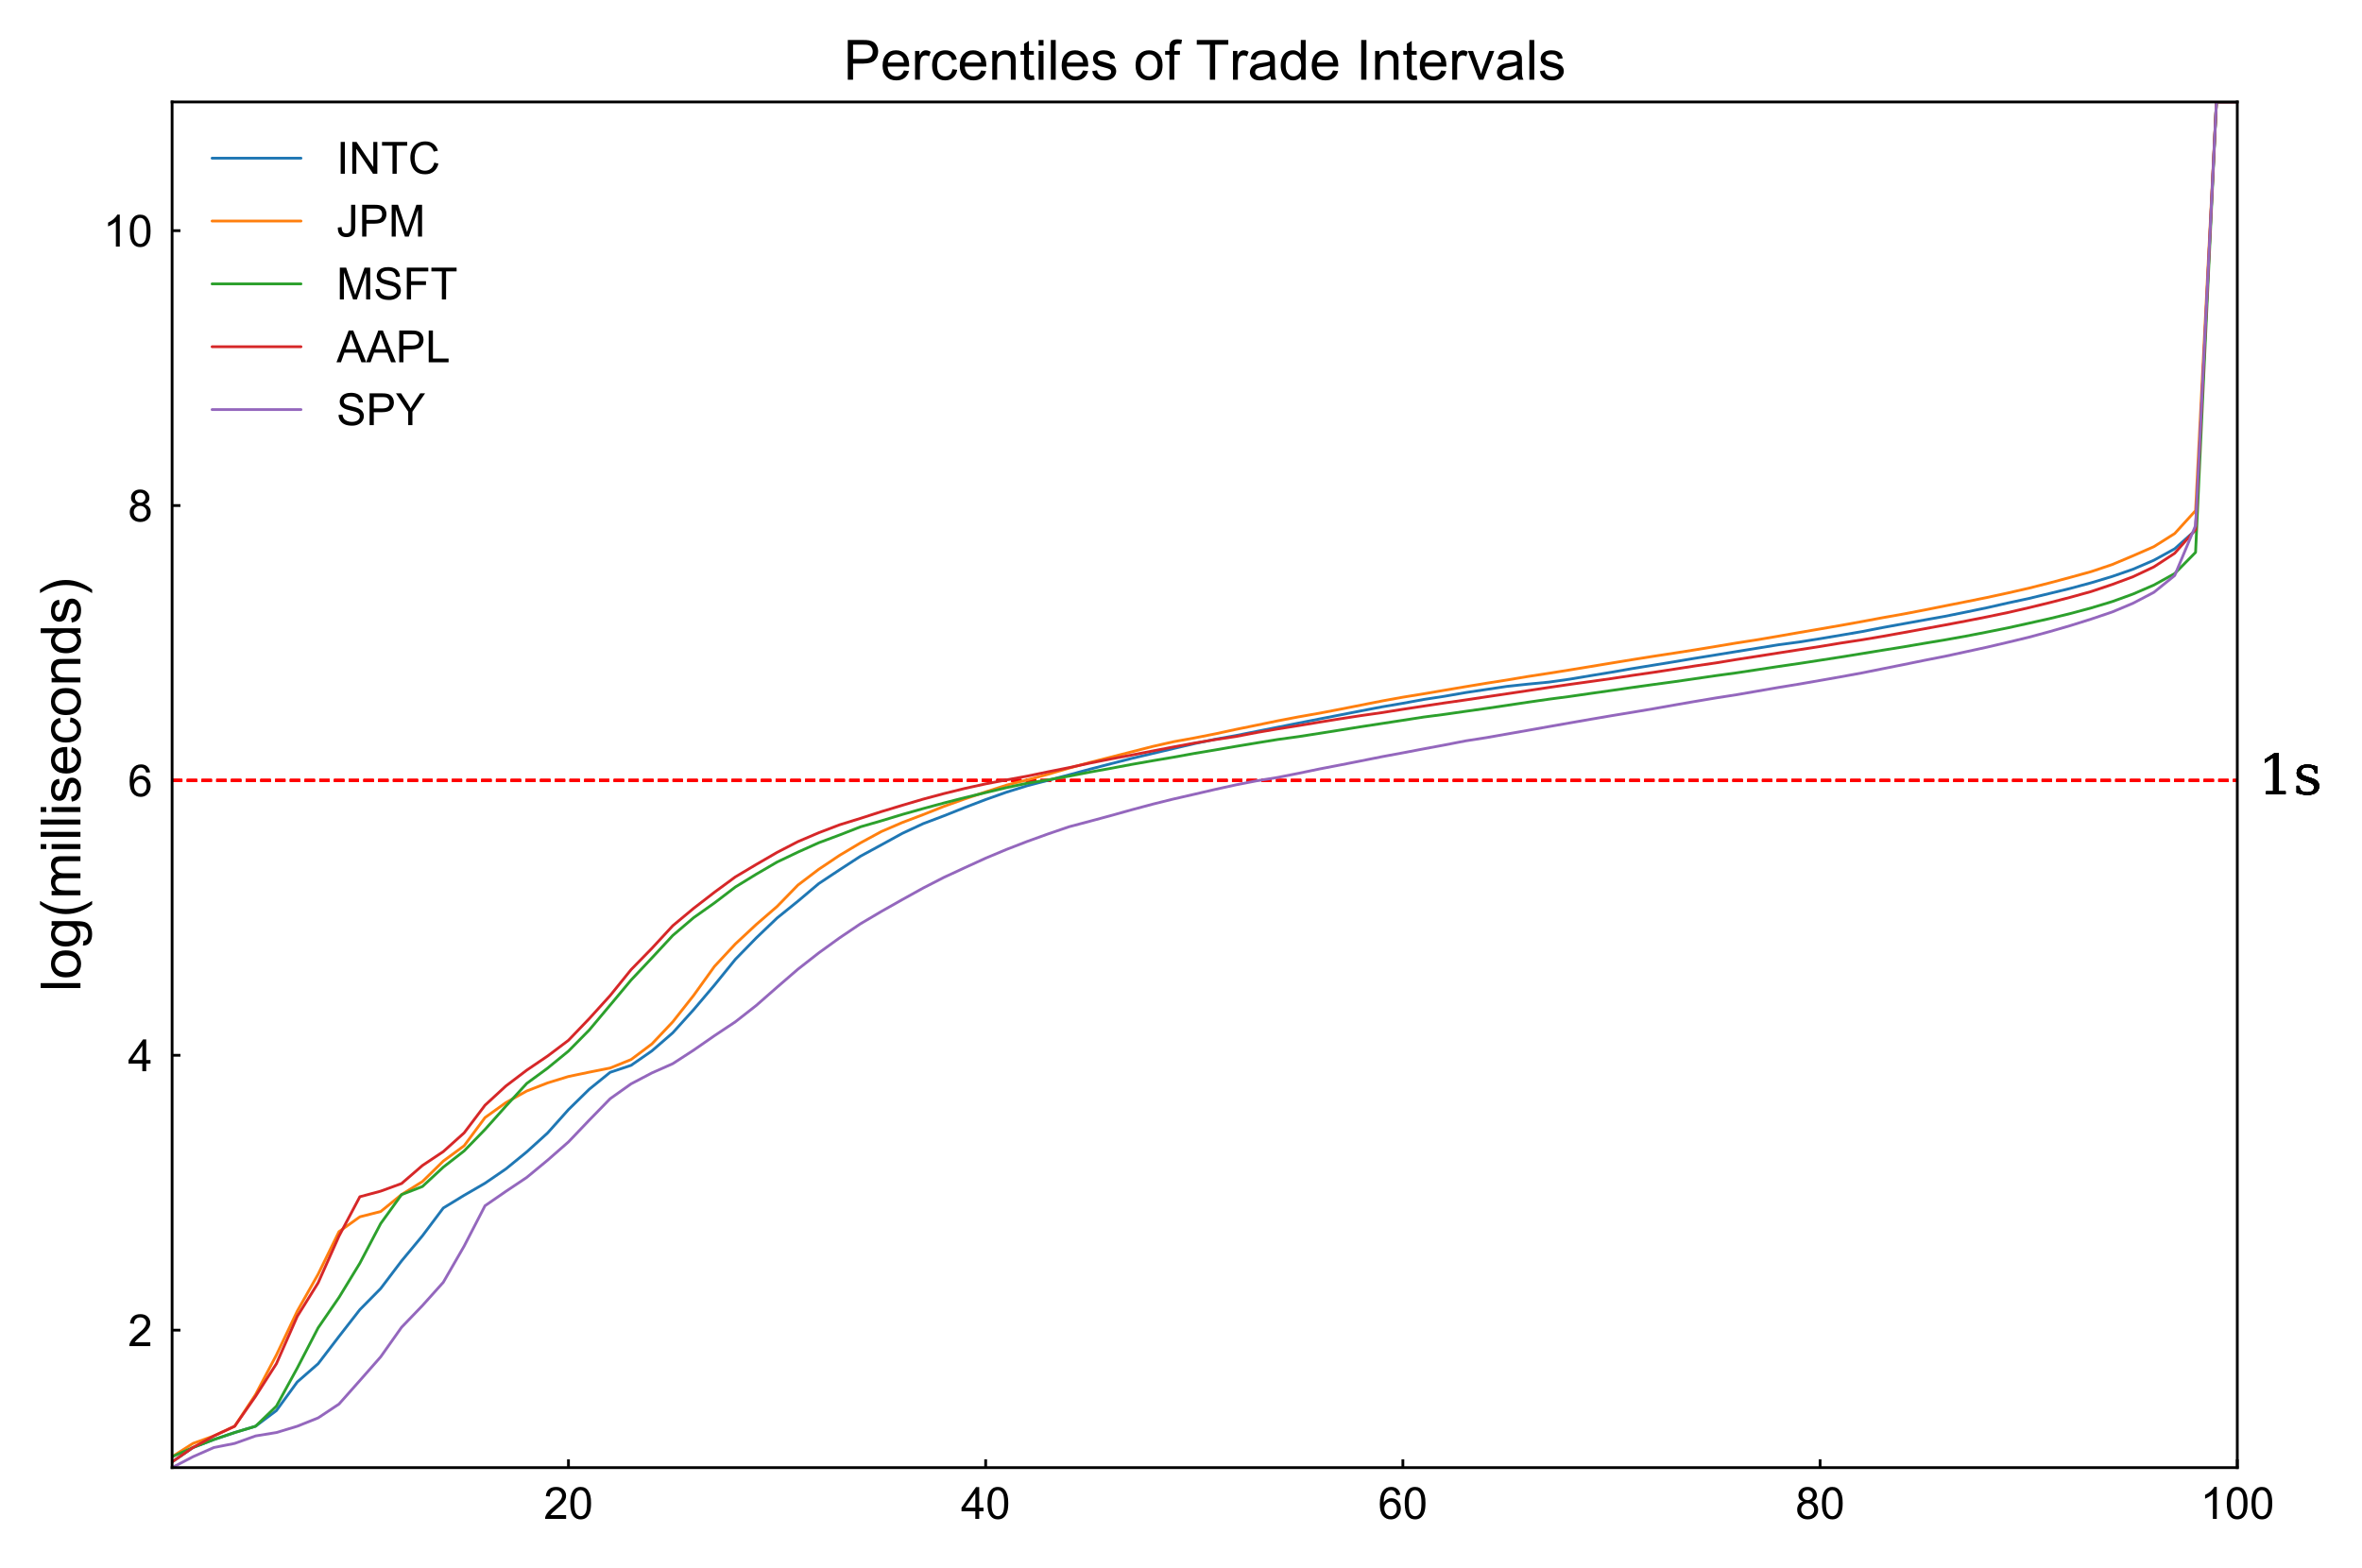 <?xml version="1.0" encoding="utf-8" standalone="no"?>
<!DOCTYPE svg PUBLIC "-//W3C//DTD SVG 1.1//EN"
  "http://www.w3.org/Graphics/SVG/1.1/DTD/svg11.dtd">
<!-- Created with matplotlib (https://matplotlib.org/) -->
<svg height="282.274pt" version="1.1" viewBox="0 0 425.201 282.274" width="425.201pt" xmlns="http://www.w3.org/2000/svg" xmlns:xlink="http://www.w3.org/1999/xlink">
 <defs>
  <style type="text/css">
*{stroke-linecap:butt;stroke-linejoin:round;}
  </style>
 </defs>
 <g id="figure_1">
  <g id="patch_1">
   <path d="M 0 282.274 
L 425.201 282.274 
L 425.201 0 
L 0 0 
z
" style="fill:#ffffff;"/>
  </g>
  <g id="axes_1">
   <g id="patch_2">
    <path d="M 30.982 264.258 
L 402.752 264.258 
L 402.752 18.358 
L 30.982 18.358 
z
" style="fill:#ffffff;"/>
   </g>
   <g id="matplotlib.axis_1">
    <g id="xtick_1">
     <g id="line2d_1">
      <defs>
       <path d="M 0 0 
L 0 -1.5 
" id="m5730c0126c" style="stroke:#000000;stroke-width:0.5;"/>
      </defs>
      <g>
       <use style="stroke:#000000;stroke-width:0.5;" x="102.332" xlink:href="#m5730c0126c" y="264.258"/>
      </g>
     </g>
     <g id="text_1">
      <!-- 20 -->
      <defs>
       <path d="M 50.344 8.453 
L 50.344 0 
L 3.031 0 
Q 2.938 3.172 4.047 6.109 
Q 5.859 10.938 9.828 15.625 
Q 13.812 20.312 21.344 26.469 
Q 33.016 36.031 37.109 41.625 
Q 41.219 47.219 41.219 52.203 
Q 41.219 57.422 37.469 61 
Q 33.734 64.594 27.734 64.594 
Q 21.391 64.594 17.578 60.781 
Q 13.766 56.984 13.719 50.25 
L 4.688 51.172 
Q 5.609 61.281 11.656 66.578 
Q 17.719 71.875 27.938 71.875 
Q 38.234 71.875 44.234 66.156 
Q 50.25 60.453 50.25 52 
Q 50.25 47.703 48.484 43.547 
Q 46.734 39.406 42.656 34.812 
Q 38.578 30.219 29.109 22.219 
Q 21.188 15.578 18.938 13.203 
Q 16.703 10.844 15.234 8.453 
z
" id="ArialMT-50"/>
       <path d="M 4.156 35.297 
Q 4.156 48 6.766 55.734 
Q 9.375 63.484 14.516 67.672 
Q 19.672 71.875 27.484 71.875 
Q 33.25 71.875 37.594 69.547 
Q 41.938 67.234 44.766 62.859 
Q 47.609 58.5 49.219 52.219 
Q 50.828 45.953 50.828 35.297 
Q 50.828 22.703 48.234 14.969 
Q 45.656 7.234 40.5 3 
Q 35.359 -1.219 27.484 -1.219 
Q 17.141 -1.219 11.234 6.203 
Q 4.156 15.141 4.156 35.297 
z
M 13.188 35.297 
Q 13.188 17.672 17.312 11.828 
Q 21.438 6 27.484 6 
Q 33.547 6 37.672 11.859 
Q 41.797 17.719 41.797 35.297 
Q 41.797 52.984 37.672 58.781 
Q 33.547 64.594 27.391 64.594 
Q 21.344 64.594 17.719 59.469 
Q 13.188 52.938 13.188 35.297 
z
" id="ArialMT-48"/>
      </defs>
      <g transform="translate(97.883 273.484)scale(0.08 -0.08)">
       <use xlink:href="#ArialMT-50"/>
       <use x="55.615" xlink:href="#ArialMT-48"/>
      </g>
     </g>
    </g>
    <g id="xtick_2">
     <g id="line2d_2">
      <g>
       <use style="stroke:#000000;stroke-width:0.5;" x="177.437" xlink:href="#m5730c0126c" y="264.258"/>
      </g>
     </g>
     <g id="text_2">
      <!-- 40 -->
      <defs>
       <path d="M 32.328 0 
L 32.328 17.141 
L 1.266 17.141 
L 1.266 25.203 
L 33.938 71.578 
L 41.109 71.578 
L 41.109 25.203 
L 50.781 25.203 
L 50.781 17.141 
L 41.109 17.141 
L 41.109 0 
z
M 32.328 25.203 
L 32.328 57.469 
L 9.906 25.203 
z
" id="ArialMT-52"/>
      </defs>
      <g transform="translate(172.988 273.484)scale(0.08 -0.08)">
       <use xlink:href="#ArialMT-52"/>
       <use x="55.615" xlink:href="#ArialMT-48"/>
      </g>
     </g>
    </g>
    <g id="xtick_3">
     <g id="line2d_3">
      <g>
       <use style="stroke:#000000;stroke-width:0.5;" x="252.542" xlink:href="#m5730c0126c" y="264.258"/>
      </g>
     </g>
     <g id="text_3">
      <!-- 60 -->
      <defs>
       <path d="M 49.75 54.047 
L 41.016 53.375 
Q 39.844 58.547 37.703 60.891 
Q 34.125 64.656 28.906 64.656 
Q 24.703 64.656 21.531 62.312 
Q 17.391 59.281 14.984 53.469 
Q 12.594 47.656 12.5 36.922 
Q 15.672 41.75 20.266 44.094 
Q 24.859 46.438 29.891 46.438 
Q 38.672 46.438 44.844 39.969 
Q 51.031 33.5 51.031 23.25 
Q 51.031 16.5 48.125 10.719 
Q 45.219 4.938 40.141 1.859 
Q 35.062 -1.219 28.609 -1.219 
Q 17.625 -1.219 10.688 6.859 
Q 3.766 14.938 3.766 33.5 
Q 3.766 54.25 11.422 63.672 
Q 18.109 71.875 29.438 71.875 
Q 37.891 71.875 43.281 67.141 
Q 48.688 62.406 49.75 54.047 
z
M 13.875 23.188 
Q 13.875 18.656 15.797 14.5 
Q 17.719 10.359 21.188 8.172 
Q 24.656 6 28.469 6 
Q 34.031 6 38.031 10.484 
Q 42.047 14.984 42.047 22.703 
Q 42.047 30.125 38.078 34.391 
Q 34.125 38.672 28.125 38.672 
Q 22.172 38.672 18.016 34.391 
Q 13.875 30.125 13.875 23.188 
z
" id="ArialMT-54"/>
      </defs>
      <g transform="translate(248.093 273.484)scale(0.08 -0.08)">
       <use xlink:href="#ArialMT-54"/>
       <use x="55.615" xlink:href="#ArialMT-48"/>
      </g>
     </g>
    </g>
    <g id="xtick_4">
     <g id="line2d_4">
      <g>
       <use style="stroke:#000000;stroke-width:0.5;" x="327.647" xlink:href="#m5730c0126c" y="264.258"/>
      </g>
     </g>
     <g id="text_4">
      <!-- 80 -->
      <defs>
       <path d="M 17.672 38.812 
Q 12.203 40.828 9.562 44.531 
Q 6.938 48.25 6.938 53.422 
Q 6.938 61.234 12.547 66.547 
Q 18.172 71.875 27.484 71.875 
Q 36.859 71.875 42.578 66.422 
Q 48.297 60.984 48.297 53.172 
Q 48.297 48.188 45.672 44.5 
Q 43.062 40.828 37.75 38.812 
Q 44.344 36.672 47.781 31.875 
Q 51.219 27.094 51.219 20.453 
Q 51.219 11.281 44.719 5.031 
Q 38.234 -1.219 27.641 -1.219 
Q 17.047 -1.219 10.547 5.047 
Q 4.047 11.328 4.047 20.703 
Q 4.047 27.688 7.594 32.391 
Q 11.141 37.109 17.672 38.812 
z
M 15.922 53.719 
Q 15.922 48.641 19.188 45.406 
Q 22.469 42.188 27.688 42.188 
Q 32.766 42.188 36.016 45.375 
Q 39.266 48.578 39.266 53.219 
Q 39.266 58.062 35.906 61.359 
Q 32.562 64.656 27.594 64.656 
Q 22.562 64.656 19.234 61.422 
Q 15.922 58.203 15.922 53.719 
z
M 13.094 20.656 
Q 13.094 16.891 14.875 13.375 
Q 16.656 9.859 20.172 7.922 
Q 23.688 6 27.734 6 
Q 34.031 6 38.125 10.047 
Q 42.234 14.109 42.234 20.359 
Q 42.234 26.703 38.016 30.859 
Q 33.797 35.016 27.438 35.016 
Q 21.234 35.016 17.156 30.906 
Q 13.094 26.812 13.094 20.656 
z
" id="ArialMT-56"/>
      </defs>
      <g transform="translate(323.198 273.484)scale(0.08 -0.08)">
       <use xlink:href="#ArialMT-56"/>
       <use x="55.615" xlink:href="#ArialMT-48"/>
      </g>
     </g>
    </g>
    <g id="xtick_5">
     <g id="line2d_5">
      <g>
       <use style="stroke:#000000;stroke-width:0.5;" x="402.752" xlink:href="#m5730c0126c" y="264.258"/>
      </g>
     </g>
     <g id="text_5">
      <!-- 100 -->
      <defs>
       <path d="M 37.25 0 
L 28.469 0 
L 28.469 56 
Q 25.297 52.984 20.141 49.953 
Q 14.984 46.922 10.891 45.406 
L 10.891 53.906 
Q 18.266 57.375 23.781 62.297 
Q 29.297 67.234 31.594 71.875 
L 37.25 71.875 
z
" id="ArialMT-49"/>
      </defs>
      <g transform="translate(396.079 273.484)scale(0.08 -0.08)">
       <use xlink:href="#ArialMT-49"/>
       <use x="55.615" xlink:href="#ArialMT-48"/>
       <use x="111.23" xlink:href="#ArialMT-48"/>
      </g>
     </g>
    </g>
   </g>
   <g id="matplotlib.axis_2">
    <g id="ytick_1">
     <g id="line2d_6">
      <defs>
       <path d="M 0 0 
L 1.5 0 
" id="md60a7ce81b" style="stroke:#000000;stroke-width:0.5;"/>
      </defs>
      <g>
       <use style="stroke:#000000;stroke-width:0.5;" x="30.982" xlink:href="#md60a7ce81b" y="239.511"/>
      </g>
     </g>
     <g id="text_6">
      <!-- 2 -->
      <g transform="translate(23.033 242.374)scale(0.08 -0.08)">
       <use xlink:href="#ArialMT-50"/>
      </g>
     </g>
    </g>
    <g id="ytick_2">
     <g id="line2d_7">
      <g>
       <use style="stroke:#000000;stroke-width:0.5;" x="30.982" xlink:href="#md60a7ce81b" y="190.016"/>
      </g>
     </g>
     <g id="text_7">
      <!-- 4 -->
      <g transform="translate(23.033 192.88)scale(0.08 -0.08)">
       <use xlink:href="#ArialMT-52"/>
      </g>
     </g>
    </g>
    <g id="ytick_3">
     <g id="line2d_8">
      <g>
       <use style="stroke:#000000;stroke-width:0.5;" x="30.982" xlink:href="#md60a7ce81b" y="140.522"/>
      </g>
     </g>
     <g id="text_8">
      <!-- 6 -->
      <g transform="translate(23.033 143.385)scale(0.08 -0.08)">
       <use xlink:href="#ArialMT-54"/>
      </g>
     </g>
    </g>
    <g id="ytick_4">
     <g id="line2d_9">
      <g>
       <use style="stroke:#000000;stroke-width:0.5;" x="30.982" xlink:href="#md60a7ce81b" y="91.028"/>
      </g>
     </g>
     <g id="text_9">
      <!-- 8 -->
      <g transform="translate(23.033 93.891)scale(0.08 -0.08)">
       <use xlink:href="#ArialMT-56"/>
      </g>
     </g>
    </g>
    <g id="ytick_5">
     <g id="line2d_10">
      <g>
       <use style="stroke:#000000;stroke-width:0.5;" x="30.982" xlink:href="#md60a7ce81b" y="41.534"/>
      </g>
     </g>
     <g id="text_10">
      <!-- 10 -->
      <g transform="translate(18.584 44.397)scale(0.08 -0.08)">
       <use xlink:href="#ArialMT-49"/>
       <use x="55.615" xlink:href="#ArialMT-48"/>
      </g>
     </g>
    </g>
    <g id="text_11">
     <!-- log(milliseconds) -->
     <defs>
      <path d="M 6.391 0 
L 6.391 71.578 
L 15.188 71.578 
L 15.188 0 
z
" id="ArialMT-108"/>
      <path d="M 3.328 25.922 
Q 3.328 40.328 11.328 47.266 
Q 18.016 53.031 27.641 53.031 
Q 38.328 53.031 45.109 46.016 
Q 51.906 39.016 51.906 26.656 
Q 51.906 16.656 48.906 10.906 
Q 45.906 5.172 40.156 2 
Q 34.422 -1.172 27.641 -1.172 
Q 16.75 -1.172 10.031 5.812 
Q 3.328 12.797 3.328 25.922 
z
M 12.359 25.922 
Q 12.359 15.969 16.703 11.016 
Q 21.047 6.062 27.641 6.062 
Q 34.188 6.062 38.531 11.031 
Q 42.875 16.016 42.875 26.219 
Q 42.875 35.844 38.5 40.797 
Q 34.125 45.75 27.641 45.75 
Q 21.047 45.75 16.703 40.812 
Q 12.359 35.891 12.359 25.922 
z
" id="ArialMT-111"/>
      <path d="M 4.984 -4.297 
L 13.531 -5.562 
Q 14.062 -9.516 16.5 -11.328 
Q 19.781 -13.766 25.438 -13.766 
Q 31.547 -13.766 34.859 -11.328 
Q 38.188 -8.891 39.359 -4.5 
Q 40.047 -1.812 39.984 6.781 
Q 34.234 0 25.641 0 
Q 14.938 0 9.078 7.719 
Q 3.219 15.438 3.219 26.219 
Q 3.219 33.641 5.906 39.906 
Q 8.594 46.188 13.688 49.609 
Q 18.797 53.031 25.688 53.031 
Q 34.859 53.031 40.828 45.609 
L 40.828 51.859 
L 48.922 51.859 
L 48.922 7.031 
Q 48.922 -5.078 46.453 -10.125 
Q 44 -15.188 38.641 -18.109 
Q 33.297 -21.047 25.484 -21.047 
Q 16.219 -21.047 10.5 -16.875 
Q 4.781 -12.703 4.984 -4.297 
z
M 12.25 26.859 
Q 12.25 16.656 16.297 11.969 
Q 20.359 7.281 26.469 7.281 
Q 32.516 7.281 36.609 11.938 
Q 40.719 16.609 40.719 26.562 
Q 40.719 36.078 36.5 40.906 
Q 32.281 45.75 26.312 45.75 
Q 20.453 45.75 16.344 40.984 
Q 12.25 36.234 12.25 26.859 
z
" id="ArialMT-103"/>
      <path d="M 23.391 -21.047 
Q 16.109 -11.859 11.078 0.438 
Q 6.062 12.75 6.062 25.922 
Q 6.062 37.547 9.812 48.188 
Q 14.203 60.547 23.391 72.797 
L 29.688 72.797 
Q 23.781 62.641 21.875 58.297 
Q 18.891 51.562 17.188 44.234 
Q 15.094 35.109 15.094 25.875 
Q 15.094 2.391 29.688 -21.047 
z
" id="ArialMT-40"/>
      <path d="M 6.594 0 
L 6.594 51.859 
L 14.453 51.859 
L 14.453 44.578 
Q 16.891 48.391 20.938 50.703 
Q 25 53.031 30.172 53.031 
Q 35.938 53.031 39.625 50.641 
Q 43.312 48.25 44.828 43.953 
Q 50.984 53.031 60.844 53.031 
Q 68.562 53.031 72.703 48.75 
Q 76.859 44.484 76.859 35.594 
L 76.859 0 
L 68.109 0 
L 68.109 32.672 
Q 68.109 37.938 67.25 40.25 
Q 66.406 42.578 64.156 43.984 
Q 61.922 45.406 58.891 45.406 
Q 53.422 45.406 49.797 41.766 
Q 46.188 38.141 46.188 30.125 
L 46.188 0 
L 37.406 0 
L 37.406 33.688 
Q 37.406 39.547 35.25 42.469 
Q 33.109 45.406 28.219 45.406 
Q 24.516 45.406 21.359 43.453 
Q 18.219 41.5 16.797 37.734 
Q 15.375 33.984 15.375 26.906 
L 15.375 0 
z
" id="ArialMT-109"/>
      <path d="M 6.641 61.469 
L 6.641 71.578 
L 15.438 71.578 
L 15.438 61.469 
z
M 6.641 0 
L 6.641 51.859 
L 15.438 51.859 
L 15.438 0 
z
" id="ArialMT-105"/>
      <path d="M 3.078 15.484 
L 11.766 16.844 
Q 12.5 11.625 15.844 8.844 
Q 19.188 6.062 25.203 6.062 
Q 31.25 6.062 34.172 8.516 
Q 37.109 10.984 37.109 14.312 
Q 37.109 17.281 34.516 19 
Q 32.719 20.172 25.531 21.969 
Q 15.875 24.422 12.141 26.203 
Q 8.406 27.984 6.469 31.125 
Q 4.547 34.281 4.547 38.094 
Q 4.547 41.547 6.125 44.5 
Q 7.719 47.469 10.453 49.422 
Q 12.5 50.922 16.031 51.969 
Q 19.578 53.031 23.641 53.031 
Q 29.734 53.031 34.344 51.266 
Q 38.969 49.516 41.156 46.5 
Q 43.359 43.5 44.188 38.484 
L 35.594 37.312 
Q 35.016 41.312 32.203 43.547 
Q 29.391 45.797 24.266 45.797 
Q 18.219 45.797 15.625 43.797 
Q 13.031 41.797 13.031 39.109 
Q 13.031 37.406 14.109 36.031 
Q 15.188 34.625 17.484 33.688 
Q 18.797 33.203 25.25 31.453 
Q 34.578 28.953 38.25 27.359 
Q 41.938 25.781 44.031 22.75 
Q 46.141 19.734 46.141 15.234 
Q 46.141 10.844 43.578 6.953 
Q 41.016 3.078 36.172 0.953 
Q 31.344 -1.172 25.25 -1.172 
Q 15.141 -1.172 9.844 3.031 
Q 4.547 7.234 3.078 15.484 
z
" id="ArialMT-115"/>
      <path d="M 42.094 16.703 
L 51.172 15.578 
Q 49.031 7.625 43.219 3.219 
Q 37.406 -1.172 28.375 -1.172 
Q 17 -1.172 10.328 5.828 
Q 3.656 12.844 3.656 25.484 
Q 3.656 38.578 10.391 45.797 
Q 17.141 53.031 27.875 53.031 
Q 38.281 53.031 44.875 45.953 
Q 51.469 38.875 51.469 26.031 
Q 51.469 25.25 51.422 23.688 
L 12.75 23.688 
Q 13.234 15.141 17.578 10.594 
Q 21.922 6.062 28.422 6.062 
Q 33.25 6.062 36.672 8.594 
Q 40.094 11.141 42.094 16.703 
z
M 13.234 30.906 
L 42.188 30.906 
Q 41.609 37.453 38.875 40.719 
Q 34.672 45.797 27.984 45.797 
Q 21.922 45.797 17.797 41.75 
Q 13.672 37.703 13.234 30.906 
z
" id="ArialMT-101"/>
      <path d="M 40.438 19 
L 49.078 17.875 
Q 47.656 8.938 41.812 3.875 
Q 35.984 -1.172 27.484 -1.172 
Q 16.844 -1.172 10.375 5.781 
Q 3.906 12.75 3.906 25.734 
Q 3.906 34.125 6.688 40.422 
Q 9.469 46.734 15.156 49.875 
Q 20.844 53.031 27.547 53.031 
Q 35.984 53.031 41.359 48.75 
Q 46.734 44.484 48.25 36.625 
L 39.703 35.297 
Q 38.484 40.531 35.375 43.156 
Q 32.281 45.797 27.875 45.797 
Q 21.234 45.797 17.078 41.031 
Q 12.938 36.281 12.938 25.984 
Q 12.938 15.531 16.938 10.797 
Q 20.953 6.062 27.391 6.062 
Q 32.562 6.062 36.031 9.234 
Q 39.5 12.406 40.438 19 
z
" id="ArialMT-99"/>
      <path d="M 6.594 0 
L 6.594 51.859 
L 14.5 51.859 
L 14.5 44.484 
Q 20.219 53.031 31 53.031 
Q 35.688 53.031 39.625 51.344 
Q 43.562 49.656 45.516 46.922 
Q 47.469 44.188 48.25 40.438 
Q 48.734 37.984 48.734 31.891 
L 48.734 0 
L 39.938 0 
L 39.938 31.547 
Q 39.938 36.922 38.906 39.578 
Q 37.891 42.234 35.281 43.812 
Q 32.672 45.406 29.156 45.406 
Q 23.531 45.406 19.453 41.844 
Q 15.375 38.281 15.375 28.328 
L 15.375 0 
z
" id="ArialMT-110"/>
      <path d="M 40.234 0 
L 40.234 6.547 
Q 35.297 -1.172 25.734 -1.172 
Q 19.531 -1.172 14.328 2.25 
Q 9.125 5.672 6.266 11.797 
Q 3.422 17.922 3.422 25.875 
Q 3.422 33.641 6 39.969 
Q 8.594 46.297 13.766 49.656 
Q 18.953 53.031 25.344 53.031 
Q 30.031 53.031 33.688 51.047 
Q 37.359 49.078 39.656 45.906 
L 39.656 71.578 
L 48.391 71.578 
L 48.391 0 
z
M 12.453 25.875 
Q 12.453 15.922 16.641 10.984 
Q 20.844 6.062 26.562 6.062 
Q 32.328 6.062 36.344 10.766 
Q 40.375 15.484 40.375 25.141 
Q 40.375 35.797 36.266 40.766 
Q 32.172 45.75 26.172 45.75 
Q 20.312 45.75 16.375 40.969 
Q 12.453 36.188 12.453 25.875 
z
" id="ArialMT-100"/>
      <path d="M 12.359 -21.047 
L 6.062 -21.047 
Q 20.656 2.391 20.656 25.875 
Q 20.656 35.062 18.562 44.094 
Q 16.891 51.422 13.922 58.156 
Q 12.016 62.547 6.062 72.797 
L 12.359 72.797 
Q 21.531 60.547 25.922 48.188 
Q 29.688 37.547 29.688 25.922 
Q 29.688 12.75 24.625 0.438 
Q 19.578 -11.859 12.359 -21.047 
z
" id="ArialMT-41"/>
     </defs>
     <g transform="translate(14.48 178.54)rotate(-90)scale(0.1 -0.1)">
      <use xlink:href="#ArialMT-108"/>
      <use x="22.217" xlink:href="#ArialMT-111"/>
      <use x="77.832" xlink:href="#ArialMT-103"/>
      <use x="133.447" xlink:href="#ArialMT-40"/>
      <use x="166.748" xlink:href="#ArialMT-109"/>
      <use x="250.049" xlink:href="#ArialMT-105"/>
      <use x="272.266" xlink:href="#ArialMT-108"/>
      <use x="294.482" xlink:href="#ArialMT-108"/>
      <use x="316.699" xlink:href="#ArialMT-105"/>
      <use x="338.916" xlink:href="#ArialMT-115"/>
      <use x="388.916" xlink:href="#ArialMT-101"/>
      <use x="444.531" xlink:href="#ArialMT-99"/>
      <use x="494.531" xlink:href="#ArialMT-111"/>
      <use x="550.146" xlink:href="#ArialMT-110"/>
      <use x="605.762" xlink:href="#ArialMT-100"/>
      <use x="661.377" xlink:href="#ArialMT-115"/>
      <use x="711.377" xlink:href="#ArialMT-41"/>
     </g>
    </g>
   </g>
   <g id="LineCollection_1">
    <path clip-path="url(#p30f1b0c204)" d="M 30.982 140.522 
L 402.752 140.522 
" style="fill:none;stroke:#ff0000;stroke-dasharray:1.85,0.8;stroke-dashoffset:0;stroke-width:0.5;"/>
   </g>
   <g id="LineCollection_2">
    <path clip-path="url(#p30f1b0c204)" d="M 30.982 140.522 
L 402.752 140.522 
" style="fill:none;stroke:#ff0000;stroke-dasharray:1.85,0.8;stroke-dashoffset:0;stroke-width:0.5;"/>
   </g>
   <g id="LineCollection_3">
    <path clip-path="url(#p30f1b0c204)" d="M 30.982 140.522 
L 402.752 140.522 
" style="fill:none;stroke:#ff0000;stroke-dasharray:1.85,0.8;stroke-dashoffset:0;stroke-width:0.5;"/>
   </g>
   <g id="LineCollection_4">
    <path clip-path="url(#p30f1b0c204)" d="M 30.982 140.522 
L 402.752 140.522 
" style="fill:none;stroke:#ff0000;stroke-dasharray:1.85,0.8;stroke-dashoffset:0;stroke-width:0.5;"/>
   </g>
   <g id="LineCollection_5">
    <path clip-path="url(#p30f1b0c204)" d="M 30.982 140.522 
L 402.752 140.522 
" style="fill:none;stroke:#ff0000;stroke-dasharray:1.85,0.8;stroke-dashoffset:0;stroke-width:0.5;"/>
   </g>
   <g id="line2d_11">
    <path clip-path="url(#p30f1b0c204)" d="M 30.982 263.233 
L 34.737 260.642 
L 38.492 259.206 
L 42.248 257.941 
L 46.003 256.808 
L 49.758 253.988 
L 53.513 248.834 
L 57.269 245.552 
L 61.024 240.643 
L 64.779 235.818 
L 68.534 232.007 
L 72.29 227.043 
L 76.045 222.518 
L 79.8 217.514 
L 83.555 215.225 
L 87.311 213.049 
L 91.066 210.477 
L 94.821 207.409 
L 98.576 204.005 
L 102.332 199.797 
L 106.087 196.117 
L 109.842 193.079 
L 113.597 191.829 
L 117.353 189.224 
L 121.108 185.968 
L 124.863 181.803 
L 128.618 177.375 
L 132.374 172.744 
L 136.129 168.891 
L 139.884 165.3 
L 143.639 162.266 
L 147.395 159.096 
L 151.15 156.609 
L 154.905 154.166 
L 158.66 152.125 
L 162.416 150.065 
L 166.171 148.313 
L 169.926 146.895 
L 173.681 145.4 
L 177.437 143.968 
L 181.192 142.638 
L 184.947 141.471 
L 188.702 140.495 
L 192.458 139.512 
L 196.213 138.495 
L 199.968 137.522 
L 203.723 136.56 
L 207.479 135.676 
L 211.234 134.785 
L 214.989 133.901 
L 218.744 133.115 
L 222.5 132.439 
L 226.255 131.686 
L 230.01 130.943 
L 233.765 130.197 
L 237.521 129.456 
L 241.276 128.727 
L 245.031 127.995 
L 248.786 127.274 
L 252.542 126.632 
L 256.297 125.946 
L 260.052 125.366 
L 263.807 124.71 
L 267.563 124.146 
L 271.318 123.582 
L 275.073 123.182 
L 278.828 122.821 
L 282.584 122.289 
L 286.339 121.657 
L 290.094 121.039 
L 293.849 120.384 
L 297.605 119.776 
L 301.36 119.162 
L 305.115 118.531 
L 308.87 117.924 
L 312.626 117.314 
L 316.381 116.709 
L 320.136 116.099 
L 323.891 115.598 
L 327.647 115.001 
L 331.402 114.37 
L 335.157 113.728 
L 338.912 112.998 
L 342.668 112.314 
L 346.423 111.635 
L 350.178 110.963 
L 353.933 110.203 
L 357.689 109.426 
L 361.444 108.573 
L 365.199 107.767 
L 368.954 106.861 
L 372.71 105.946 
L 376.465 104.931 
L 380.22 103.8 
L 383.975 102.499 
L 387.731 100.879 
L 391.486 98.814 
L 395.241 95.457 
L 398.996 18.358 
L 402.752 18.358 
" style="fill:none;stroke:#1f77b4;stroke-linecap:round;stroke-width:0.5;"/>
   </g>
   <g id="line2d_12">
    <path clip-path="url(#p30f1b0c204)" d="M 30.982 262.298 
L 34.737 259.9 
L 38.492 258.555 
L 42.248 256.808 
L 46.003 251.105 
L 49.758 243.976 
L 53.513 236.08 
L 57.269 229.433 
L 61.024 221.771 
L 64.779 219.1 
L 68.534 218.146 
L 72.29 215.091 
L 76.045 212.747 
L 79.8 209.066 
L 83.555 206.299 
L 87.311 201.234 
L 91.066 198.537 
L 94.821 196.446 
L 98.576 194.987 
L 102.332 193.833 
L 106.087 193.051 
L 109.842 192.306 
L 113.597 190.788 
L 117.353 187.972 
L 121.108 183.995 
L 124.863 179.238 
L 128.618 174.008 
L 132.374 169.972 
L 136.129 166.473 
L 139.884 163.224 
L 143.639 159.367 
L 147.395 156.519 
L 151.15 154.005 
L 154.905 151.767 
L 158.66 149.727 
L 162.416 148.109 
L 166.171 146.687 
L 169.926 145.195 
L 173.681 143.853 
L 177.437 142.589 
L 181.192 141.371 
L 184.947 140.414 
L 188.702 139.404 
L 192.458 138.303 
L 196.213 137.282 
L 199.968 136.328 
L 203.723 135.373 
L 207.479 134.41 
L 211.234 133.559 
L 214.989 132.879 
L 218.744 132.142 
L 222.5 131.331 
L 226.255 130.567 
L 230.01 129.795 
L 233.765 129.078 
L 237.521 128.417 
L 241.276 127.699 
L 245.031 126.956 
L 248.786 126.216 
L 252.542 125.535 
L 256.297 124.926 
L 260.052 124.283 
L 263.807 123.646 
L 267.563 123.024 
L 271.318 122.435 
L 275.073 121.803 
L 278.828 121.228 
L 282.584 120.629 
L 286.339 120.013 
L 290.094 119.39 
L 293.849 118.776 
L 297.605 118.176 
L 301.36 117.603 
L 305.115 117.014 
L 308.87 116.4 
L 312.626 115.77 
L 316.381 115.189 
L 320.136 114.549 
L 323.891 113.893 
L 327.647 113.25 
L 331.402 112.6 
L 335.157 111.923 
L 338.912 111.222 
L 342.668 110.557 
L 346.423 109.838 
L 350.178 109.084 
L 353.933 108.34 
L 357.689 107.581 
L 361.444 106.77 
L 365.199 105.914 
L 368.954 104.96 
L 372.71 103.954 
L 376.465 102.92 
L 380.22 101.656 
L 383.975 100.077 
L 387.731 98.434 
L 391.486 96.068 
L 395.241 91.939 
L 398.996 18.358 
L 402.752 18.358 
" style="fill:none;stroke:#ff7f0e;stroke-linecap:round;stroke-width:0.5;"/>
   </g>
   <g id="line2d_13">
    <path clip-path="url(#p30f1b0c204)" d="M 30.982 262.298 
L 34.737 260.642 
L 38.492 259.206 
L 42.248 257.941 
L 46.003 256.808 
L 49.758 253.192 
L 53.513 246.334 
L 57.269 239.089 
L 61.024 233.617 
L 64.779 227.455 
L 68.534 220.308 
L 72.29 215.102 
L 76.045 213.642 
L 79.8 210.158 
L 83.555 207.232 
L 87.311 203.373 
L 91.066 199.176 
L 94.821 195.085 
L 98.576 192.33 
L 102.332 189.26 
L 106.087 185.45 
L 109.842 180.973 
L 113.597 176.478 
L 117.353 172.484 
L 121.108 168.443 
L 124.863 165.239 
L 128.618 162.581 
L 132.374 159.715 
L 136.129 157.413 
L 139.884 155.222 
L 143.639 153.432 
L 147.395 151.744 
L 151.15 150.343 
L 154.905 148.877 
L 158.66 147.796 
L 162.416 146.655 
L 166.171 145.598 
L 169.926 144.584 
L 173.681 143.622 
L 177.437 142.714 
L 181.192 141.82 
L 184.947 141.021 
L 188.702 140.42 
L 192.458 139.748 
L 196.213 139.021 
L 199.968 138.346 
L 203.723 137.639 
L 207.479 136.98 
L 211.234 136.344 
L 214.989 135.665 
L 218.744 135.038 
L 222.5 134.386 
L 226.255 133.762 
L 230.01 133.151 
L 233.765 132.634 
L 237.521 132.048 
L 241.276 131.451 
L 245.031 130.847 
L 248.786 130.271 
L 252.542 129.695 
L 256.297 129.11 
L 260.052 128.623 
L 263.807 128.083 
L 267.563 127.555 
L 271.318 126.999 
L 275.073 126.437 
L 278.828 125.895 
L 282.584 125.402 
L 286.339 124.858 
L 290.094 124.325 
L 293.849 123.783 
L 297.605 123.261 
L 301.36 122.752 
L 305.115 122.209 
L 308.87 121.66 
L 312.626 121.149 
L 316.381 120.58 
L 320.136 120.009 
L 323.891 119.464 
L 327.647 118.882 
L 331.402 118.299 
L 335.157 117.691 
L 338.912 117.077 
L 342.668 116.476 
L 346.423 115.833 
L 350.178 115.207 
L 353.933 114.536 
L 357.689 113.808 
L 361.444 113.054 
L 365.199 112.225 
L 368.954 111.389 
L 372.71 110.471 
L 376.465 109.458 
L 380.22 108.325 
L 383.975 106.965 
L 387.731 105.347 
L 391.486 103.274 
L 395.241 99.455 
L 398.996 18.358 
L 402.752 18.358 
" style="fill:none;stroke:#2ca02c;stroke-linecap:round;stroke-width:0.5;"/>
   </g>
   <g id="line2d_14">
    <path clip-path="url(#p30f1b0c204)" d="M 30.982 263.233 
L 34.737 260.642 
L 38.492 258.555 
L 42.248 256.808 
L 46.003 251.426 
L 49.758 245.552 
L 53.513 237.027 
L 57.269 230.988 
L 61.024 222.575 
L 64.779 215.486 
L 68.534 214.477 
L 72.29 213.104 
L 76.045 209.86 
L 79.8 207.354 
L 83.555 203.981 
L 87.311 199.007 
L 91.066 195.546 
L 94.821 192.694 
L 98.576 190.151 
L 102.332 187.316 
L 106.087 183.399 
L 109.842 179.255 
L 113.597 174.603 
L 117.353 170.755 
L 121.108 166.689 
L 124.863 163.558 
L 128.618 160.656 
L 132.374 157.894 
L 136.129 155.661 
L 139.884 153.485 
L 143.639 151.543 
L 147.395 149.941 
L 151.15 148.51 
L 154.905 147.352 
L 158.66 146.139 
L 162.416 145.005 
L 166.171 143.897 
L 169.926 142.894 
L 173.681 141.968 
L 177.437 141.142 
L 181.192 140.43 
L 184.947 139.743 
L 188.702 138.961 
L 192.458 138.214 
L 196.213 137.402 
L 199.968 136.655 
L 203.723 135.955 
L 207.479 135.222 
L 211.234 134.497 
L 214.989 133.801 
L 218.744 133.174 
L 222.5 132.611 
L 226.255 131.89 
L 230.01 131.249 
L 233.765 130.652 
L 237.521 130.03 
L 241.276 129.425 
L 245.031 128.846 
L 248.786 128.313 
L 252.542 127.713 
L 256.297 127.138 
L 260.052 126.569 
L 263.807 126.033 
L 267.563 125.47 
L 271.318 124.913 
L 275.073 124.352 
L 278.828 123.783 
L 282.584 123.233 
L 286.339 122.712 
L 290.094 122.183 
L 293.849 121.611 
L 297.605 121.069 
L 301.36 120.495 
L 305.115 119.913 
L 308.87 119.365 
L 312.626 118.746 
L 316.381 118.164 
L 320.136 117.575 
L 323.891 116.989 
L 327.647 116.406 
L 331.402 115.782 
L 335.157 115.21 
L 338.912 114.578 
L 342.668 113.905 
L 346.423 113.218 
L 350.178 112.526 
L 353.933 111.814 
L 357.689 111.073 
L 361.444 110.296 
L 365.199 109.43 
L 368.954 108.518 
L 372.71 107.546 
L 376.465 106.504 
L 380.22 105.245 
L 383.975 103.849 
L 387.731 102.075 
L 391.486 99.62 
L 395.241 95.351 
L 398.996 18.358 
L 402.752 18.358 
" style="fill:none;stroke:#d62728;stroke-linecap:round;stroke-width:0.5;"/>
   </g>
   <g id="line2d_15">
    <path clip-path="url(#p30f1b0c204)" d="M 30.982 264.258 
L 34.737 262.298 
L 38.492 260.642 
L 42.248 259.9 
L 46.003 258.555 
L 49.758 257.941 
L 53.513 256.808 
L 57.269 255.306 
L 61.024 252.815 
L 64.779 248.581 
L 68.534 244.307 
L 72.29 238.986 
L 76.045 235.082 
L 79.8 230.891 
L 83.555 224.372 
L 87.311 217.108 
L 91.066 214.519 
L 94.821 212.006 
L 98.576 208.904 
L 102.332 205.613 
L 106.087 201.678 
L 109.842 197.83 
L 113.597 195.163 
L 117.353 193.19 
L 121.108 191.526 
L 124.863 189.09 
L 128.618 186.485 
L 132.374 183.99 
L 136.129 181.051 
L 139.884 177.756 
L 143.639 174.515 
L 147.395 171.577 
L 151.15 168.864 
L 154.905 166.331 
L 158.66 164.115 
L 162.416 161.989 
L 166.171 159.908 
L 169.926 157.976 
L 173.681 156.239 
L 177.437 154.521 
L 181.192 152.949 
L 184.947 151.497 
L 188.702 150.145 
L 192.458 148.863 
L 196.213 147.868 
L 199.968 146.857 
L 203.723 145.809 
L 207.479 144.804 
L 211.234 143.873 
L 214.989 143.016 
L 218.744 142.143 
L 222.5 141.318 
L 226.255 140.587 
L 230.01 139.984 
L 233.765 139.241 
L 237.521 138.46 
L 241.276 137.738 
L 245.031 137 
L 248.786 136.249 
L 252.542 135.554 
L 256.297 134.837 
L 260.052 134.139 
L 263.807 133.407 
L 267.563 132.82 
L 271.318 132.162 
L 275.073 131.5 
L 278.828 130.829 
L 282.584 130.168 
L 286.339 129.513 
L 290.094 128.871 
L 293.849 128.253 
L 297.605 127.623 
L 301.36 126.955 
L 305.115 126.303 
L 308.87 125.673 
L 312.626 125.089 
L 316.381 124.437 
L 320.136 123.788 
L 323.891 123.175 
L 327.647 122.52 
L 331.402 121.857 
L 335.157 121.171 
L 338.912 120.415 
L 342.668 119.667 
L 346.423 118.899 
L 350.178 118.163 
L 353.933 117.349 
L 357.689 116.531 
L 361.444 115.651 
L 365.199 114.747 
L 368.954 113.731 
L 372.71 112.644 
L 376.465 111.465 
L 380.22 110.197 
L 383.975 108.623 
L 387.731 106.658 
L 391.486 103.625 
L 395.241 94.623 
L 398.996 18.358 
L 402.752 18.358 
" style="fill:none;stroke:#9467bd;stroke-linecap:round;stroke-width:0.5;"/>
   </g>
   <g id="patch_3">
    <path d="M 30.982 264.258 
L 30.982 18.358 
" style="fill:none;stroke:#000000;stroke-linecap:square;stroke-linejoin:miter;stroke-width:0.5;"/>
   </g>
   <g id="patch_4">
    <path d="M 402.752 264.258 
L 402.752 18.358 
" style="fill:none;stroke:#000000;stroke-linecap:square;stroke-linejoin:miter;stroke-width:0.5;"/>
   </g>
   <g id="patch_5">
    <path d="M 30.982 264.258 
L 402.752 264.258 
" style="fill:none;stroke:#000000;stroke-linecap:square;stroke-linejoin:miter;stroke-width:0.5;"/>
   </g>
   <g id="patch_6">
    <path d="M 30.982 18.358 
L 402.752 18.358 
" style="fill:none;stroke:#000000;stroke-linecap:square;stroke-linejoin:miter;stroke-width:0.5;"/>
   </g>
   <g id="text_12">
    <!-- 1s -->
    <defs>
     <path d="M 14.203 0 
L 14.203 5.172 
L 26.906 5.172 
L 26.906 65.828 
L 12.203 56.297 
L 12.203 62.703 
L 29.984 74.219 
L 36.719 74.219 
L 36.719 5.172 
L 49.422 5.172 
L 49.422 0 
z
" id="DejaVuSerif-49"/>
     <path d="M 5.609 2.875 
L 5.609 14.984 
L 10.797 14.984 
Q 10.984 9.188 14.422 6.297 
Q 17.875 3.422 24.609 3.422 
Q 30.672 3.422 33.844 5.688 
Q 37.016 7.953 37.016 12.312 
Q 37.016 15.719 34.688 17.812 
Q 32.375 19.922 24.906 22.312 
L 18.406 24.516 
Q 11.719 26.656 8.719 29.875 
Q 5.719 33.109 5.719 38.094 
Q 5.719 45.219 10.938 49.266 
Q 16.156 53.328 25.391 53.328 
Q 29.5 53.328 34.031 52.25 
Q 38.578 51.172 43.406 49.125 
L 43.406 37.797 
L 38.234 37.797 
Q 38.031 42.828 34.703 45.656 
Q 31.391 48.484 25.688 48.484 
Q 20.016 48.484 17.109 46.484 
Q 14.203 44.484 14.203 40.484 
Q 14.203 37.203 16.406 35.219 
Q 18.609 33.25 25.203 31.203 
L 32.328 29 
Q 39.703 26.703 42.938 23.266 
Q 46.188 19.828 46.188 14.406 
Q 46.188 7.031 40.547 2.797 
Q 34.906 -1.422 25 -1.422 
Q 19.969 -1.422 15.188 -0.344 
Q 10.406 0.734 5.609 2.875 
z
" id="DejaVuSerif-115"/>
    </defs>
    <g transform="translate(406.507 142.997)scale(0.1 -0.1)">
     <use xlink:href="#DejaVuSerif-49"/>
     <use x="63.623" xlink:href="#DejaVuSerif-115"/>
    </g>
   </g>
   <g id="text_13">
    <!-- 1s -->
    <g transform="translate(406.507 142.997)scale(0.1 -0.1)">
     <use xlink:href="#DejaVuSerif-49"/>
     <use x="63.623" xlink:href="#DejaVuSerif-115"/>
    </g>
   </g>
   <g id="text_14">
    <!-- 1s -->
    <g transform="translate(406.507 142.997)scale(0.1 -0.1)">
     <use xlink:href="#DejaVuSerif-49"/>
     <use x="63.623" xlink:href="#DejaVuSerif-115"/>
    </g>
   </g>
   <g id="text_15">
    <!-- 1s -->
    <g transform="translate(406.507 142.997)scale(0.1 -0.1)">
     <use xlink:href="#DejaVuSerif-49"/>
     <use x="63.623" xlink:href="#DejaVuSerif-115"/>
    </g>
   </g>
   <g id="text_16">
    <!-- 1s -->
    <g transform="translate(406.507 142.997)scale(0.1 -0.1)">
     <use xlink:href="#DejaVuSerif-49"/>
     <use x="63.623" xlink:href="#DejaVuSerif-115"/>
    </g>
   </g>
   <g id="text_17">
    <!-- Percentiles of Trade Intervals -->
    <defs>
     <path d="M 7.719 0 
L 7.719 71.578 
L 34.719 71.578 
Q 41.844 71.578 45.609 70.906 
Q 50.875 70.016 54.438 67.547 
Q 58.016 65.094 60.188 60.641 
Q 62.359 56.203 62.359 50.875 
Q 62.359 41.75 56.547 35.422 
Q 50.734 29.109 35.547 29.109 
L 17.188 29.109 
L 17.188 0 
z
M 17.188 37.547 
L 35.688 37.547 
Q 44.875 37.547 48.734 40.969 
Q 52.594 44.391 52.594 50.594 
Q 52.594 55.078 50.312 58.266 
Q 48.047 61.469 44.344 62.5 
Q 41.938 63.141 35.5 63.141 
L 17.188 63.141 
z
" id="ArialMT-80"/>
     <path d="M 6.5 0 
L 6.5 51.859 
L 14.406 51.859 
L 14.406 44 
Q 17.438 49.516 20 51.266 
Q 22.562 53.031 25.641 53.031 
Q 30.078 53.031 34.672 50.203 
L 31.641 42.047 
Q 28.422 43.953 25.203 43.953 
Q 22.312 43.953 20.016 42.219 
Q 17.719 40.484 16.75 37.406 
Q 15.281 32.719 15.281 27.156 
L 15.281 0 
z
" id="ArialMT-114"/>
     <path d="M 25.781 7.859 
L 27.047 0.094 
Q 23.344 -0.688 20.406 -0.688 
Q 15.625 -0.688 12.984 0.828 
Q 10.359 2.344 9.281 4.812 
Q 8.203 7.281 8.203 15.188 
L 8.203 45.016 
L 1.766 45.016 
L 1.766 51.859 
L 8.203 51.859 
L 8.203 64.703 
L 16.938 69.969 
L 16.938 51.859 
L 25.781 51.859 
L 25.781 45.016 
L 16.938 45.016 
L 16.938 14.703 
Q 16.938 10.938 17.406 9.859 
Q 17.875 8.797 18.922 8.156 
Q 19.969 7.516 21.922 7.516 
Q 23.391 7.516 25.781 7.859 
z
" id="ArialMT-116"/>
     <path id="ArialMT-32"/>
     <path d="M 8.688 0 
L 8.688 45.016 
L 0.922 45.016 
L 0.922 51.859 
L 8.688 51.859 
L 8.688 57.375 
Q 8.688 62.594 9.625 65.141 
Q 10.891 68.562 14.078 70.672 
Q 17.281 72.797 23.047 72.797 
Q 26.766 72.797 31.25 71.922 
L 29.938 64.266 
Q 27.203 64.75 24.75 64.75 
Q 20.75 64.75 19.094 63.031 
Q 17.438 61.328 17.438 56.641 
L 17.438 51.859 
L 27.547 51.859 
L 27.547 45.016 
L 17.438 45.016 
L 17.438 0 
z
" id="ArialMT-102"/>
     <path d="M 25.922 0 
L 25.922 63.141 
L 2.344 63.141 
L 2.344 71.578 
L 59.078 71.578 
L 59.078 63.141 
L 35.406 63.141 
L 35.406 0 
z
" id="ArialMT-84"/>
     <path d="M 40.438 6.391 
Q 35.547 2.25 31.031 0.531 
Q 26.516 -1.172 21.344 -1.172 
Q 12.797 -1.172 8.203 3 
Q 3.609 7.172 3.609 13.672 
Q 3.609 17.484 5.344 20.625 
Q 7.078 23.781 9.891 25.688 
Q 12.703 27.594 16.219 28.562 
Q 18.797 29.25 24.031 29.891 
Q 34.672 31.156 39.703 32.906 
Q 39.75 34.719 39.75 35.203 
Q 39.75 40.578 37.25 42.781 
Q 33.891 45.75 27.25 45.75 
Q 21.047 45.75 18.094 43.578 
Q 15.141 41.406 13.719 35.891 
L 5.125 37.062 
Q 6.297 42.578 8.984 45.969 
Q 11.672 49.359 16.75 51.188 
Q 21.828 53.031 28.516 53.031 
Q 35.156 53.031 39.297 51.469 
Q 43.453 49.906 45.406 47.531 
Q 47.359 45.172 48.141 41.547 
Q 48.578 39.312 48.578 33.453 
L 48.578 21.734 
Q 48.578 9.469 49.141 6.219 
Q 49.703 2.984 51.375 0 
L 42.188 0 
Q 40.828 2.734 40.438 6.391 
z
M 39.703 26.031 
Q 34.906 24.078 25.344 22.703 
Q 19.922 21.922 17.672 20.938 
Q 15.438 19.969 14.203 18.094 
Q 12.984 16.219 12.984 13.922 
Q 12.984 10.406 15.641 8.062 
Q 18.312 5.719 23.438 5.719 
Q 28.516 5.719 32.469 7.938 
Q 36.422 10.156 38.281 14.016 
Q 39.703 17 39.703 22.797 
z
" id="ArialMT-97"/>
     <path d="M 9.328 0 
L 9.328 71.578 
L 18.797 71.578 
L 18.797 0 
z
" id="ArialMT-73"/>
     <path d="M 21 0 
L 1.266 51.859 
L 10.547 51.859 
L 21.688 20.797 
Q 23.484 15.766 25 10.359 
Q 26.172 14.453 28.266 20.219 
L 39.797 51.859 
L 48.828 51.859 
L 29.203 0 
z
" id="ArialMT-118"/>
    </defs>
    <g transform="translate(151.845 14.358)scale(0.1 -0.1)">
     <use xlink:href="#ArialMT-80"/>
     <use x="66.699" xlink:href="#ArialMT-101"/>
     <use x="122.314" xlink:href="#ArialMT-114"/>
     <use x="155.615" xlink:href="#ArialMT-99"/>
     <use x="205.615" xlink:href="#ArialMT-101"/>
     <use x="261.23" xlink:href="#ArialMT-110"/>
     <use x="316.846" xlink:href="#ArialMT-116"/>
     <use x="344.629" xlink:href="#ArialMT-105"/>
     <use x="366.846" xlink:href="#ArialMT-108"/>
     <use x="389.062" xlink:href="#ArialMT-101"/>
     <use x="444.678" xlink:href="#ArialMT-115"/>
     <use x="494.678" xlink:href="#ArialMT-32"/>
     <use x="522.461" xlink:href="#ArialMT-111"/>
     <use x="578.076" xlink:href="#ArialMT-102"/>
     <use x="605.859" xlink:href="#ArialMT-32"/>
     <use x="633.627" xlink:href="#ArialMT-84"/>
     <use x="694.664" xlink:href="#ArialMT-114"/>
     <use x="727.965" xlink:href="#ArialMT-97"/>
     <use x="783.58" xlink:href="#ArialMT-100"/>
     <use x="839.195" xlink:href="#ArialMT-101"/>
     <use x="894.811" xlink:href="#ArialMT-32"/>
     <use x="922.594" xlink:href="#ArialMT-73"/>
     <use x="950.377" xlink:href="#ArialMT-110"/>
     <use x="1005.992" xlink:href="#ArialMT-116"/>
     <use x="1033.775" xlink:href="#ArialMT-101"/>
     <use x="1089.391" xlink:href="#ArialMT-114"/>
     <use x="1122.691" xlink:href="#ArialMT-118"/>
     <use x="1172.691" xlink:href="#ArialMT-97"/>
     <use x="1228.307" xlink:href="#ArialMT-108"/>
     <use x="1250.523" xlink:href="#ArialMT-115"/>
    </g>
   </g>
   <g id="legend_1">
    <g id="line2d_16">
     <path d="M 38.182 28.484 
L 54.182 28.484 
" style="fill:none;stroke:#1f77b4;stroke-linecap:round;stroke-width:0.5;"/>
    </g>
    <g id="line2d_17"/>
    <g id="text_18">
     <!-- INTC -->
     <defs>
      <path d="M 7.625 0 
L 7.625 71.578 
L 17.328 71.578 
L 54.938 15.375 
L 54.938 71.578 
L 64.016 71.578 
L 64.016 0 
L 54.297 0 
L 16.703 56.25 
L 16.703 0 
z
" id="ArialMT-78"/>
      <path d="M 58.797 25.094 
L 68.266 22.703 
Q 65.281 11.031 57.547 4.906 
Q 49.812 -1.219 38.625 -1.219 
Q 27.047 -1.219 19.797 3.484 
Q 12.547 8.203 8.766 17.141 
Q 4.984 26.078 4.984 36.328 
Q 4.984 47.516 9.25 55.828 
Q 13.531 64.156 21.406 68.469 
Q 29.297 72.797 38.766 72.797 
Q 49.516 72.797 56.828 67.328 
Q 64.156 61.859 67.047 51.953 
L 57.719 49.75 
Q 55.219 57.562 50.484 61.125 
Q 45.75 64.703 38.578 64.703 
Q 30.328 64.703 24.781 60.734 
Q 19.234 56.781 16.984 50.109 
Q 14.75 43.453 14.75 36.375 
Q 14.75 27.25 17.406 20.438 
Q 20.062 13.625 25.672 10.25 
Q 31.297 6.891 37.844 6.891 
Q 45.797 6.891 51.312 11.469 
Q 56.844 16.062 58.797 25.094 
z
" id="ArialMT-67"/>
     </defs>
     <g transform="translate(60.582 31.284)scale(0.08 -0.08)">
      <use xlink:href="#ArialMT-73"/>
      <use x="27.783" xlink:href="#ArialMT-78"/>
      <use x="100" xlink:href="#ArialMT-84"/>
      <use x="161.084" xlink:href="#ArialMT-67"/>
     </g>
    </g>
    <g id="line2d_18">
     <path d="M 38.182 39.8 
L 54.182 39.8 
" style="fill:none;stroke:#ff7f0e;stroke-linecap:round;stroke-width:0.5;"/>
    </g>
    <g id="line2d_19"/>
    <g id="text_19">
     <!-- JPM -->
     <defs>
      <path d="M 2.875 20.312 
L 11.422 21.484 
Q 11.766 13.281 14.5 10.25 
Q 17.234 7.234 22.078 7.234 
Q 25.641 7.234 28.219 8.859 
Q 30.812 10.5 31.781 13.297 
Q 32.766 16.109 32.766 22.266 
L 32.766 71.578 
L 42.234 71.578 
L 42.234 22.797 
Q 42.234 13.812 40.062 8.875 
Q 37.891 3.953 33.172 1.359 
Q 28.469 -1.219 22.125 -1.219 
Q 12.703 -1.219 7.688 4.203 
Q 2.688 9.625 2.875 20.312 
z
" id="ArialMT-74"/>
      <path d="M 7.422 0 
L 7.422 71.578 
L 21.688 71.578 
L 38.625 20.906 
Q 40.969 13.812 42.047 10.297 
Q 43.266 14.203 45.844 21.781 
L 62.984 71.578 
L 75.734 71.578 
L 75.734 0 
L 66.609 0 
L 66.609 59.906 
L 45.797 0 
L 37.25 0 
L 16.547 60.938 
L 16.547 0 
z
" id="ArialMT-77"/>
     </defs>
     <g transform="translate(60.582 42.6)scale(0.08 -0.08)">
      <use xlink:href="#ArialMT-74"/>
      <use x="50" xlink:href="#ArialMT-80"/>
      <use x="116.699" xlink:href="#ArialMT-77"/>
     </g>
    </g>
    <g id="line2d_20">
     <path d="M 38.182 51.117 
L 54.182 51.117 
" style="fill:none;stroke:#2ca02c;stroke-linecap:round;stroke-width:0.5;"/>
    </g>
    <g id="line2d_21"/>
    <g id="text_20">
     <!-- MSFT -->
     <defs>
      <path d="M 4.5 23 
L 13.422 23.781 
Q 14.062 18.406 16.375 14.969 
Q 18.703 11.531 23.578 9.406 
Q 28.469 7.281 34.578 7.281 
Q 39.984 7.281 44.141 8.891 
Q 48.297 10.5 50.312 13.297 
Q 52.344 16.109 52.344 19.438 
Q 52.344 22.797 50.391 25.312 
Q 48.438 27.828 43.953 29.547 
Q 41.062 30.672 31.203 33.031 
Q 21.344 35.406 17.391 37.5 
Q 12.25 40.188 9.734 44.156 
Q 7.234 48.141 7.234 53.078 
Q 7.234 58.5 10.297 63.203 
Q 13.375 67.922 19.281 70.359 
Q 25.203 72.797 32.422 72.797 
Q 40.375 72.797 46.453 70.234 
Q 52.547 67.672 55.812 62.688 
Q 59.078 57.719 59.328 51.422 
L 50.25 50.734 
Q 49.516 57.516 45.281 60.984 
Q 41.062 64.453 32.812 64.453 
Q 24.219 64.453 20.281 61.297 
Q 16.359 58.156 16.359 53.719 
Q 16.359 49.859 19.141 47.359 
Q 21.875 44.875 33.422 42.266 
Q 44.969 39.656 49.266 37.703 
Q 55.516 34.812 58.484 30.391 
Q 61.469 25.984 61.469 20.219 
Q 61.469 14.5 58.203 9.438 
Q 54.938 4.391 48.797 1.578 
Q 42.672 -1.219 35.016 -1.219 
Q 25.297 -1.219 18.719 1.609 
Q 12.156 4.438 8.422 10.125 
Q 4.688 15.828 4.5 23 
z
" id="ArialMT-83"/>
      <path d="M 8.203 0 
L 8.203 71.578 
L 56.5 71.578 
L 56.5 63.141 
L 17.672 63.141 
L 17.672 40.969 
L 51.266 40.969 
L 51.266 32.516 
L 17.672 32.516 
L 17.672 0 
z
" id="ArialMT-70"/>
     </defs>
     <g transform="translate(60.582 53.917)scale(0.08 -0.08)">
      <use xlink:href="#ArialMT-77"/>
      <use x="83.301" xlink:href="#ArialMT-83"/>
      <use x="150" xlink:href="#ArialMT-70"/>
      <use x="211.084" xlink:href="#ArialMT-84"/>
     </g>
    </g>
    <g id="line2d_22">
     <path d="M 38.182 62.433 
L 54.182 62.433 
" style="fill:none;stroke:#d62728;stroke-linecap:round;stroke-width:0.5;"/>
    </g>
    <g id="line2d_23"/>
    <g id="text_21">
     <!-- AAPL -->
     <defs>
      <path d="M -0.141 0 
L 27.344 71.578 
L 37.547 71.578 
L 66.844 0 
L 56.062 0 
L 47.703 21.688 
L 17.781 21.688 
L 9.906 0 
z
M 20.516 29.391 
L 44.781 29.391 
L 37.312 49.219 
Q 33.891 58.25 32.234 64.062 
Q 30.859 57.172 28.375 50.391 
z
" id="ArialMT-65"/>
      <path d="M 7.328 0 
L 7.328 71.578 
L 16.797 71.578 
L 16.797 8.453 
L 52.047 8.453 
L 52.047 0 
z
" id="ArialMT-76"/>
     </defs>
     <g transform="translate(60.582 65.233)scale(0.08 -0.08)">
      <use xlink:href="#ArialMT-65"/>
      <use x="66.699" xlink:href="#ArialMT-65"/>
      <use x="133.398" xlink:href="#ArialMT-80"/>
      <use x="200.098" xlink:href="#ArialMT-76"/>
     </g>
    </g>
    <g id="line2d_24">
     <path d="M 38.182 73.749 
L 54.182 73.749 
" style="fill:none;stroke:#9467bd;stroke-linecap:round;stroke-width:0.5;"/>
    </g>
    <g id="line2d_25"/>
    <g id="text_22">
     <!-- SPY -->
     <defs>
      <path d="M 27.875 0 
L 27.875 30.328 
L 0.297 71.578 
L 11.812 71.578 
L 25.922 50 
Q 29.828 43.953 33.203 37.891 
Q 36.422 43.5 41.016 50.531 
L 54.891 71.578 
L 65.922 71.578 
L 37.359 30.328 
L 37.359 0 
z
" id="ArialMT-89"/>
     </defs>
     <g transform="translate(60.582 76.549)scale(0.08 -0.08)">
      <use xlink:href="#ArialMT-83"/>
      <use x="66.699" xlink:href="#ArialMT-80"/>
      <use x="133.398" xlink:href="#ArialMT-89"/>
     </g>
    </g>
   </g>
  </g>
 </g>
 <defs>
  <clipPath id="p30f1b0c204">
   <rect height="245.9" width="371.77" x="30.982" y="18.358"/>
  </clipPath>
 </defs>
</svg>

